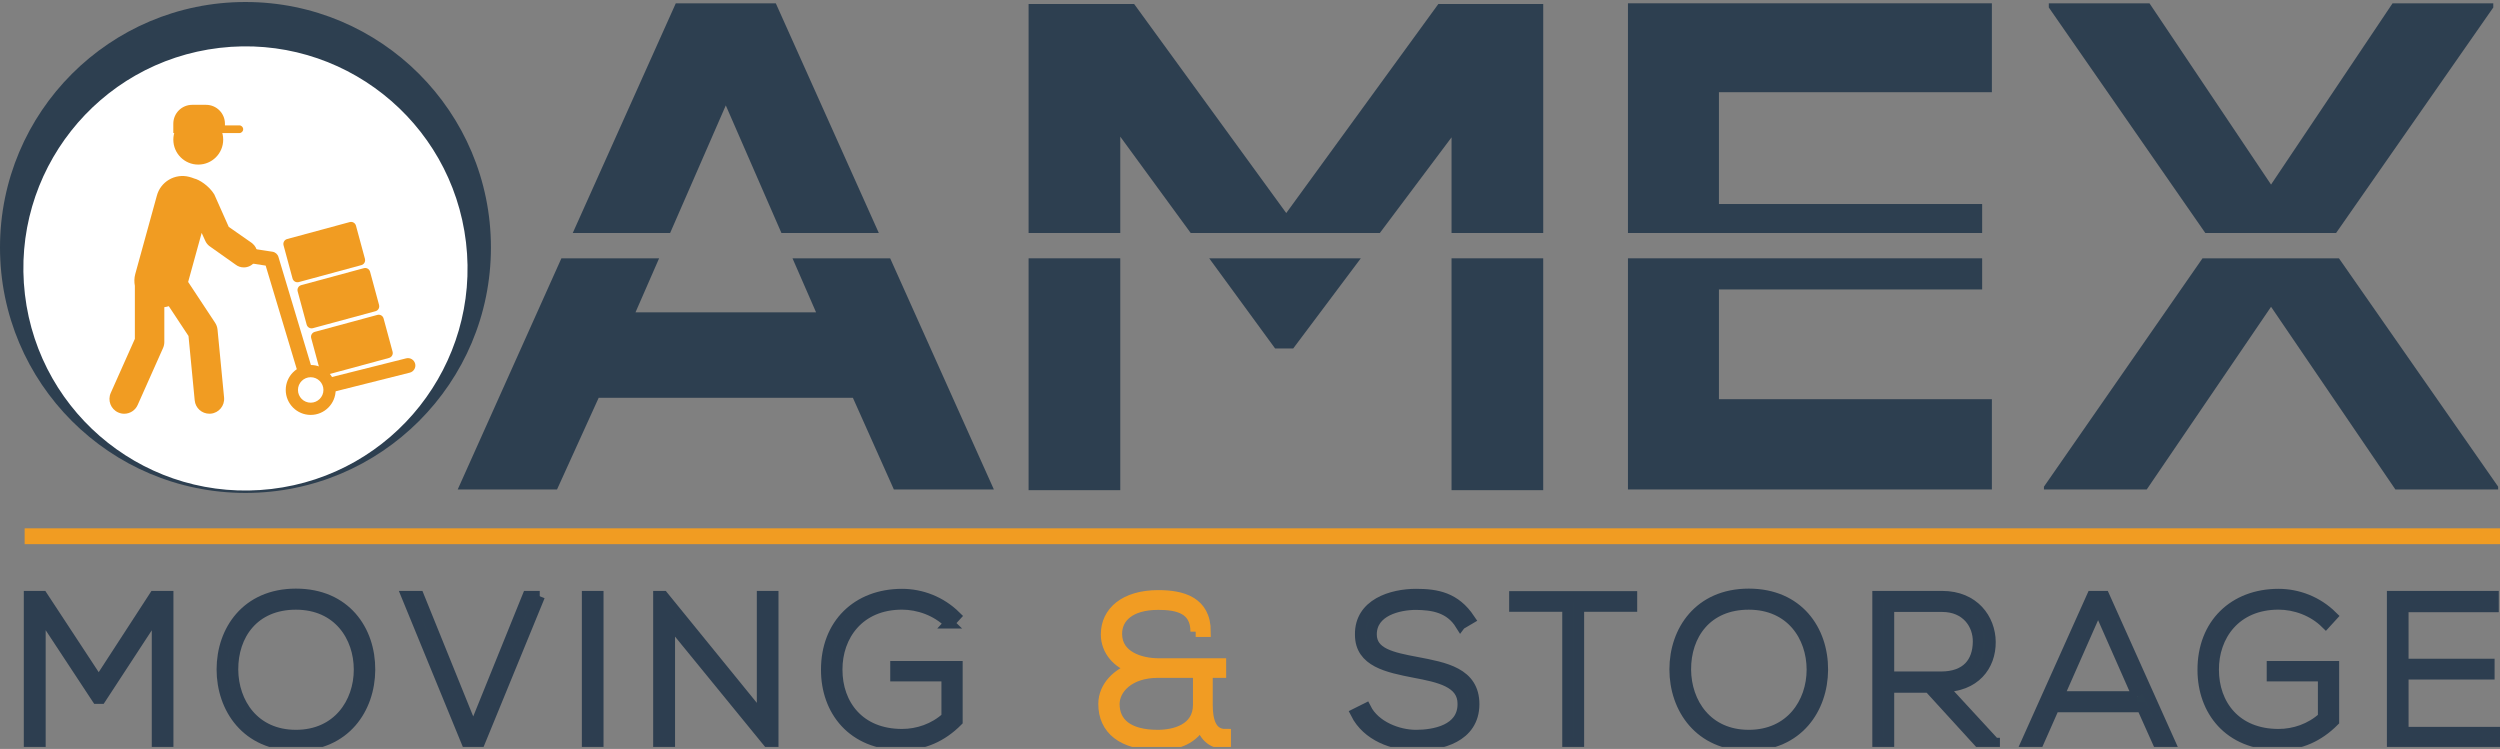 <svg width="237" height="71" viewBox="0 0 237 71" fill="none" xmlns="http://www.w3.org/2000/svg">
<rect x="0" y="0" width="237" height="71" fill="#808080" stroke="none"/>
<g clip-path="url(#clip0_1_98)">
<path d="M14.888 58.074L9.557 66.229H9.2L3.83 58.074V70.445H2.756V56.522H4.028L9.359 64.636L14.629 56.522H15.941V70.445H14.888V58.074Z" fill="#2D3F50" stroke="#2D3E50" stroke-miterlimit="10"/>
<path d="M35.074 63.502C35.054 67.161 32.728 70.681 28.055 70.681C23.381 70.681 21.033 67.141 21.033 63.461C21.033 59.782 23.361 56.301 28.055 56.301C32.749 56.301 35.095 59.741 35.074 63.5V63.502ZM22.087 63.482C22.107 66.624 24.096 69.687 28.052 69.687C32.009 69.687 34.039 66.624 34.039 63.482C34.039 60.34 32.05 57.298 28.052 57.298C24.055 57.298 22.066 60.201 22.087 63.482Z" fill="#2D3F50" stroke="#2D3E50" stroke-miterlimit="10"/>
<path d="M51.164 56.522L45.437 70.483H44.283L38.557 56.522H39.71L44.862 69.25L50.013 56.522H51.167H51.164Z" fill="#2D3F50" stroke="#2D3E50" stroke-miterlimit="10"/>
<path d="M55.66 70.442V56.52H56.714V70.442H55.66Z" fill="#2D3F50" stroke="#2D3E50" stroke-miterlimit="10"/>
<path d="M62.88 56.522L72.247 68.037V56.522H73.301V70.444H72.882L63.494 58.949V70.444H62.42V56.522H62.877H62.88Z" fill="#2D3F50" stroke="#2D3E50" stroke-miterlimit="10"/>
<path d="M89.987 59.086C88.774 57.894 87.084 57.295 85.511 57.295C81.434 57.295 79.345 60.278 79.366 63.5C79.366 66.781 81.454 69.604 85.511 69.604C87.004 69.604 88.553 69.088 89.748 67.993V64.096H84.895V63.161H90.76V68.371C89.309 69.823 87.577 70.619 85.509 70.619C80.776 70.619 78.33 67.318 78.33 63.52C78.31 59.166 81.275 56.321 85.509 56.321C87.338 56.321 89.188 57.018 90.601 58.41L89.984 59.086H89.987Z" fill="#2D3F50" stroke="#2D3E50" stroke-miterlimit="10"/>
<path d="M113.355 59.883C113.355 57.694 111.644 57.316 109.794 57.316C107.129 57.316 105.855 58.549 105.876 60.119C105.896 62.246 108.162 62.904 109.832 62.904H115.739V63.76H114.467V66.802C114.467 68.294 114.806 69.625 116.196 69.607V70.442C115.063 70.602 114.167 69.846 113.869 68.672C112.854 70.322 111.263 70.622 109.771 70.622C106.389 70.622 104.619 69.129 104.619 66.745C104.619 65.013 106.032 63.801 107.425 63.343C105.973 62.907 104.858 61.694 104.858 60.142C104.858 57.994 106.628 56.442 109.809 56.442C112.037 56.442 114.285 57.018 114.285 59.883H113.35H113.355ZM113.594 63.76H109.776C107.032 63.76 105.639 65.311 105.639 66.743C105.639 68.533 106.952 69.687 109.755 69.687C111.345 69.687 113.594 69.129 113.594 66.804V63.762V63.76Z" fill="#F19C23" stroke="#F19C23" stroke-miterlimit="10"/>
<path d="M138.454 59.207C137.439 57.575 135.807 57.336 134.238 57.318C132.606 57.318 130.021 57.914 130.021 60.142C130.021 61.912 131.93 62.331 134.279 62.768C136.964 63.284 139.749 63.762 139.749 66.765C139.728 69.908 136.565 70.663 134.24 70.663C132.072 70.663 129.605 69.769 128.531 67.639L129.487 67.161C130.343 68.852 132.529 69.687 134.24 69.687C135.951 69.687 138.675 69.209 138.675 66.742C138.695 64.653 136.388 64.196 134.101 63.759C131.555 63.261 128.95 62.745 128.95 60.18C128.891 57.236 131.954 56.321 134.24 56.321C136.229 56.321 137.96 56.64 139.332 58.688L138.456 59.204L138.454 59.207Z" fill="#2D3F50" stroke="#2D3E50" stroke-miterlimit="10"/>
<path d="M148.599 57.496H143.568V56.54H154.706V57.496H149.676V70.442H148.602V57.496H148.599Z" fill="#2D3F50" stroke="#2D3E50" stroke-miterlimit="10"/>
<path d="M172.803 63.502C172.783 67.161 170.458 70.681 165.782 70.681C161.106 70.681 158.76 67.141 158.76 63.461C158.76 59.782 161.088 56.301 165.782 56.301C170.476 56.301 172.821 59.741 172.803 63.5V63.502ZM159.816 63.482C159.836 66.624 161.825 69.687 165.782 69.687C169.738 69.687 171.768 66.624 171.768 63.482C171.768 60.34 169.779 57.298 165.782 57.298C161.784 57.298 159.795 60.201 159.816 63.482Z" fill="#2D3F50" stroke="#2D3E50" stroke-miterlimit="10"/>
<path d="M189.093 70.442H187.68L182.867 65.172H179.07V70.442H177.996V56.519H184.121C187.145 56.519 188.677 58.688 188.695 60.856C188.715 63.122 187.222 65.113 184.18 65.113L189.093 70.445V70.442ZM179.07 64.157H184.003C186.428 64.157 187.502 62.785 187.523 60.835C187.544 59.204 186.428 57.513 184.121 57.513H179.07V64.155V64.157Z" fill="#2D3F50" stroke="#2D3E50" stroke-miterlimit="10"/>
<path d="M204.586 70.442L203.055 67.023H194.741L193.23 70.442H192.076L198.322 56.52H199.496L205.742 70.442H204.589H204.586ZM202.636 66.028L198.898 57.555L195.159 66.028H202.638H202.636Z" fill="#2D3F50" stroke="#2D3E50" stroke-miterlimit="10"/>
<path d="M220.476 59.086C219.264 57.894 217.573 57.295 216.001 57.295C211.923 57.295 209.834 60.278 209.855 63.5C209.855 66.781 211.944 69.604 216.001 69.604C217.493 69.604 219.043 69.088 220.237 67.993V64.096H215.384V63.161H221.252V68.371C219.801 69.823 218.069 70.619 216.001 70.619C211.268 70.619 208.822 67.318 208.822 63.52C208.802 59.166 211.767 56.321 216.001 56.321C217.83 56.321 219.68 57.018 221.093 58.41L220.476 59.086Z" fill="#2D3F50" stroke="#2D3E50" stroke-miterlimit="10"/>
<path d="M227.833 62.945H235.988V63.919H227.833V69.406H236.623V70.442H226.777V56.519H236.384V57.534H227.831V62.945H227.833Z" fill="#2D3F50" stroke="#2D3E50" stroke-miterlimit="10"/>
<path d="M23.27 46.73C36.121 46.73 46.54 36.312 46.54 23.46C46.54 10.609 36.121 0.19 23.27 0.19C10.418 0.19 0 10.609 0 23.46C0 36.312 10.418 46.73 23.27 46.73Z" fill="#2D3F50"/>
<path d="M25.733 46.356C37.281 44.995 45.538 34.532 44.178 22.984C42.817 11.437 32.354 3.179 20.806 4.54C9.259 5.9 1.001 16.364 2.362 27.911C3.723 39.459 14.186 47.716 25.733 46.356Z" fill="white"/>
<path d="M37.217 33.344C37.286 33.601 37.135 33.863 36.878 33.933L30.942 35.541C30.686 35.611 30.424 35.459 30.354 35.202L29.501 32.052C29.432 31.795 29.583 31.533 29.84 31.461L35.775 29.853C36.032 29.783 36.297 29.935 36.364 30.192L37.217 33.342V33.344Z" fill="#F19C22"/>
<path d="M35.934 28.915C36.003 29.172 35.851 29.436 35.597 29.503L29.662 31.111C29.405 31.181 29.14 31.029 29.071 30.772L28.218 27.622C28.149 27.365 28.3 27.103 28.557 27.031L34.492 25.423C34.749 25.354 35.014 25.505 35.083 25.762L35.936 28.912L35.934 28.915Z" fill="#F19C22"/>
<path d="M34.596 24.545C34.665 24.802 34.513 25.066 34.257 25.133L28.324 26.741C28.067 26.811 27.802 26.659 27.733 26.402L26.88 23.252C26.811 22.995 26.962 22.731 27.219 22.661L33.154 21.053C33.411 20.984 33.673 21.135 33.745 21.392L34.598 24.542L34.596 24.545Z" fill="#F19C22"/>
<path d="M21.159 13.24C21.159 14.545 20.101 15.603 18.795 15.603C17.49 15.603 16.432 14.545 16.432 13.24C16.432 11.934 17.49 10.876 18.795 10.876C20.101 10.876 21.159 11.934 21.159 13.24Z" fill="#F19C22"/>
<path d="M22.691 11.886H21.324V11.727C21.324 10.74 20.525 9.938 19.536 9.938H18.218C17.231 9.938 16.43 10.738 16.43 11.727V12.616H22.688C22.891 12.616 23.053 12.451 23.053 12.251C23.053 12.05 22.889 11.886 22.688 11.886H22.691Z" fill="#F19C22"/>
<path d="M23.918 23.065L21.683 21.505L20.313 18.427C19.799 17.59 18.864 17.022 18.417 16.924C18.268 16.865 18.109 16.809 17.934 16.765C16.588 16.416 15.213 17.225 14.864 18.571L12.819 25.991C12.721 26.364 12.716 26.739 12.785 27.093V32.124L10.498 37.252C10.185 37.959 10.498 38.784 11.205 39.1C11.39 39.182 11.583 39.223 11.773 39.223C12.307 39.223 12.819 38.915 13.05 38.393L15.457 32.992C15.537 32.813 15.578 32.62 15.578 32.422V29.12C15.722 29.102 15.863 29.069 16.002 29.026L17.87 31.854L18.458 37.956C18.527 38.681 19.136 39.22 19.848 39.22C19.894 39.22 19.938 39.22 19.984 39.215C20.752 39.141 21.315 38.457 21.243 37.689L20.621 31.24C20.598 31.012 20.521 30.793 20.395 30.603L17.836 26.729L19.118 22.078L19.46 22.831C19.545 23.021 19.673 23.188 19.835 23.317L22.317 25.074C22.553 25.262 22.834 25.351 23.114 25.351C23.491 25.351 23.866 25.184 24.118 24.866C24.558 24.311 24.465 23.504 23.91 23.065H23.918Z" fill="#F19C22"/>
<path d="M29.455 35.071C29.509 35.071 29.563 35.073 29.617 35.078L26.395 24.354C26.318 24.095 26.097 23.905 25.832 23.864L23.559 23.514C23.178 23.455 22.819 23.717 22.762 24.1C22.703 24.483 22.965 24.84 23.348 24.896L25.185 25.179L28.281 35.482C28.605 35.225 29.013 35.071 29.458 35.071H29.455Z" fill="#F19C22"/>
<path d="M39.355 34.48C39.26 34.105 38.879 33.878 38.507 33.971L30.994 35.859C31.22 36.17 31.354 36.553 31.354 36.967C31.354 37.051 31.346 37.134 31.336 37.216L38.848 35.328C39.224 35.232 39.45 34.852 39.357 34.48H39.355Z" fill="#F19C22"/>
<path d="M29.454 39.334C28.149 39.334 27.088 38.273 27.088 36.967C27.088 35.662 28.149 34.601 29.454 34.601C30.759 34.601 31.82 35.662 31.82 36.967C31.82 38.273 30.759 39.334 29.454 39.334ZM29.454 35.76C28.789 35.76 28.247 36.302 28.247 36.967C28.247 37.633 28.789 38.175 29.454 38.175C30.12 38.175 30.662 37.633 30.662 36.967C30.662 36.302 30.12 35.76 29.454 35.76Z" fill="#F19C22"/>
<path d="M68.806 9.992L74.08 22.088H83.312L73.546 0.313H64.065L54.297 22.088H63.528L68.806 9.992Z" fill="#2D3F50"/>
<path d="M77.364 29.611H60.245L62.483 24.488H53.221L43.391 46.401H52.807L56.756 37.709H80.853L84.738 46.401H94.219L84.388 24.488H75.129L77.364 29.611Z" fill="#2D3F50"/>
<path d="M120.881 33.036H122.595L129.005 24.488H114.633L120.881 33.036Z" fill="#2D3F50"/>
<path d="M106.202 24.488H97.51V46.468H106.202V24.488Z" fill="#2D3F50"/>
<path d="M106.202 12.954L112.879 22.088H130.808L137.606 13.021V22.088H146.298V0.38H136.355L121.936 20.197L107.517 0.38H97.51V22.088H106.202V12.954Z" fill="#2D3F50"/>
<path d="M146.297 24.488H137.605V46.468H146.297V24.488Z" fill="#2D3F50"/>
<path d="M154.33 46.401H188.83V37.843H162.955V27.44H187.908V24.488H154.33V46.401Z" fill="#2D3F50"/>
<path d="M187.908 19.341H162.955V8.741H188.83V0.313H154.33V22.088H187.908V19.341Z" fill="#2D3F50"/>
<path d="M221.732 24.488H208.798L193.766 46.136V46.401H203.511L215.296 29.084L227.081 46.401H236.824V46.136L221.732 24.488Z" fill="#2D3F50"/>
<path d="M236.363 0.709V0.313H226.815L215.295 17.497L203.771 0.313H194.227V0.709L209.064 22.088H221.461L236.363 0.709Z" fill="#2D3F50"/>
<path d="M237 50.086H2.336V51.586H237V50.086Z" fill="#F19C22"/>
</g>
<defs>
<clipPath id="clip0_1_98">
<rect width="237" height="70.619" fill="white" transform="translate(0 0.19)"/>
</clipPath>
</defs>
</svg>
